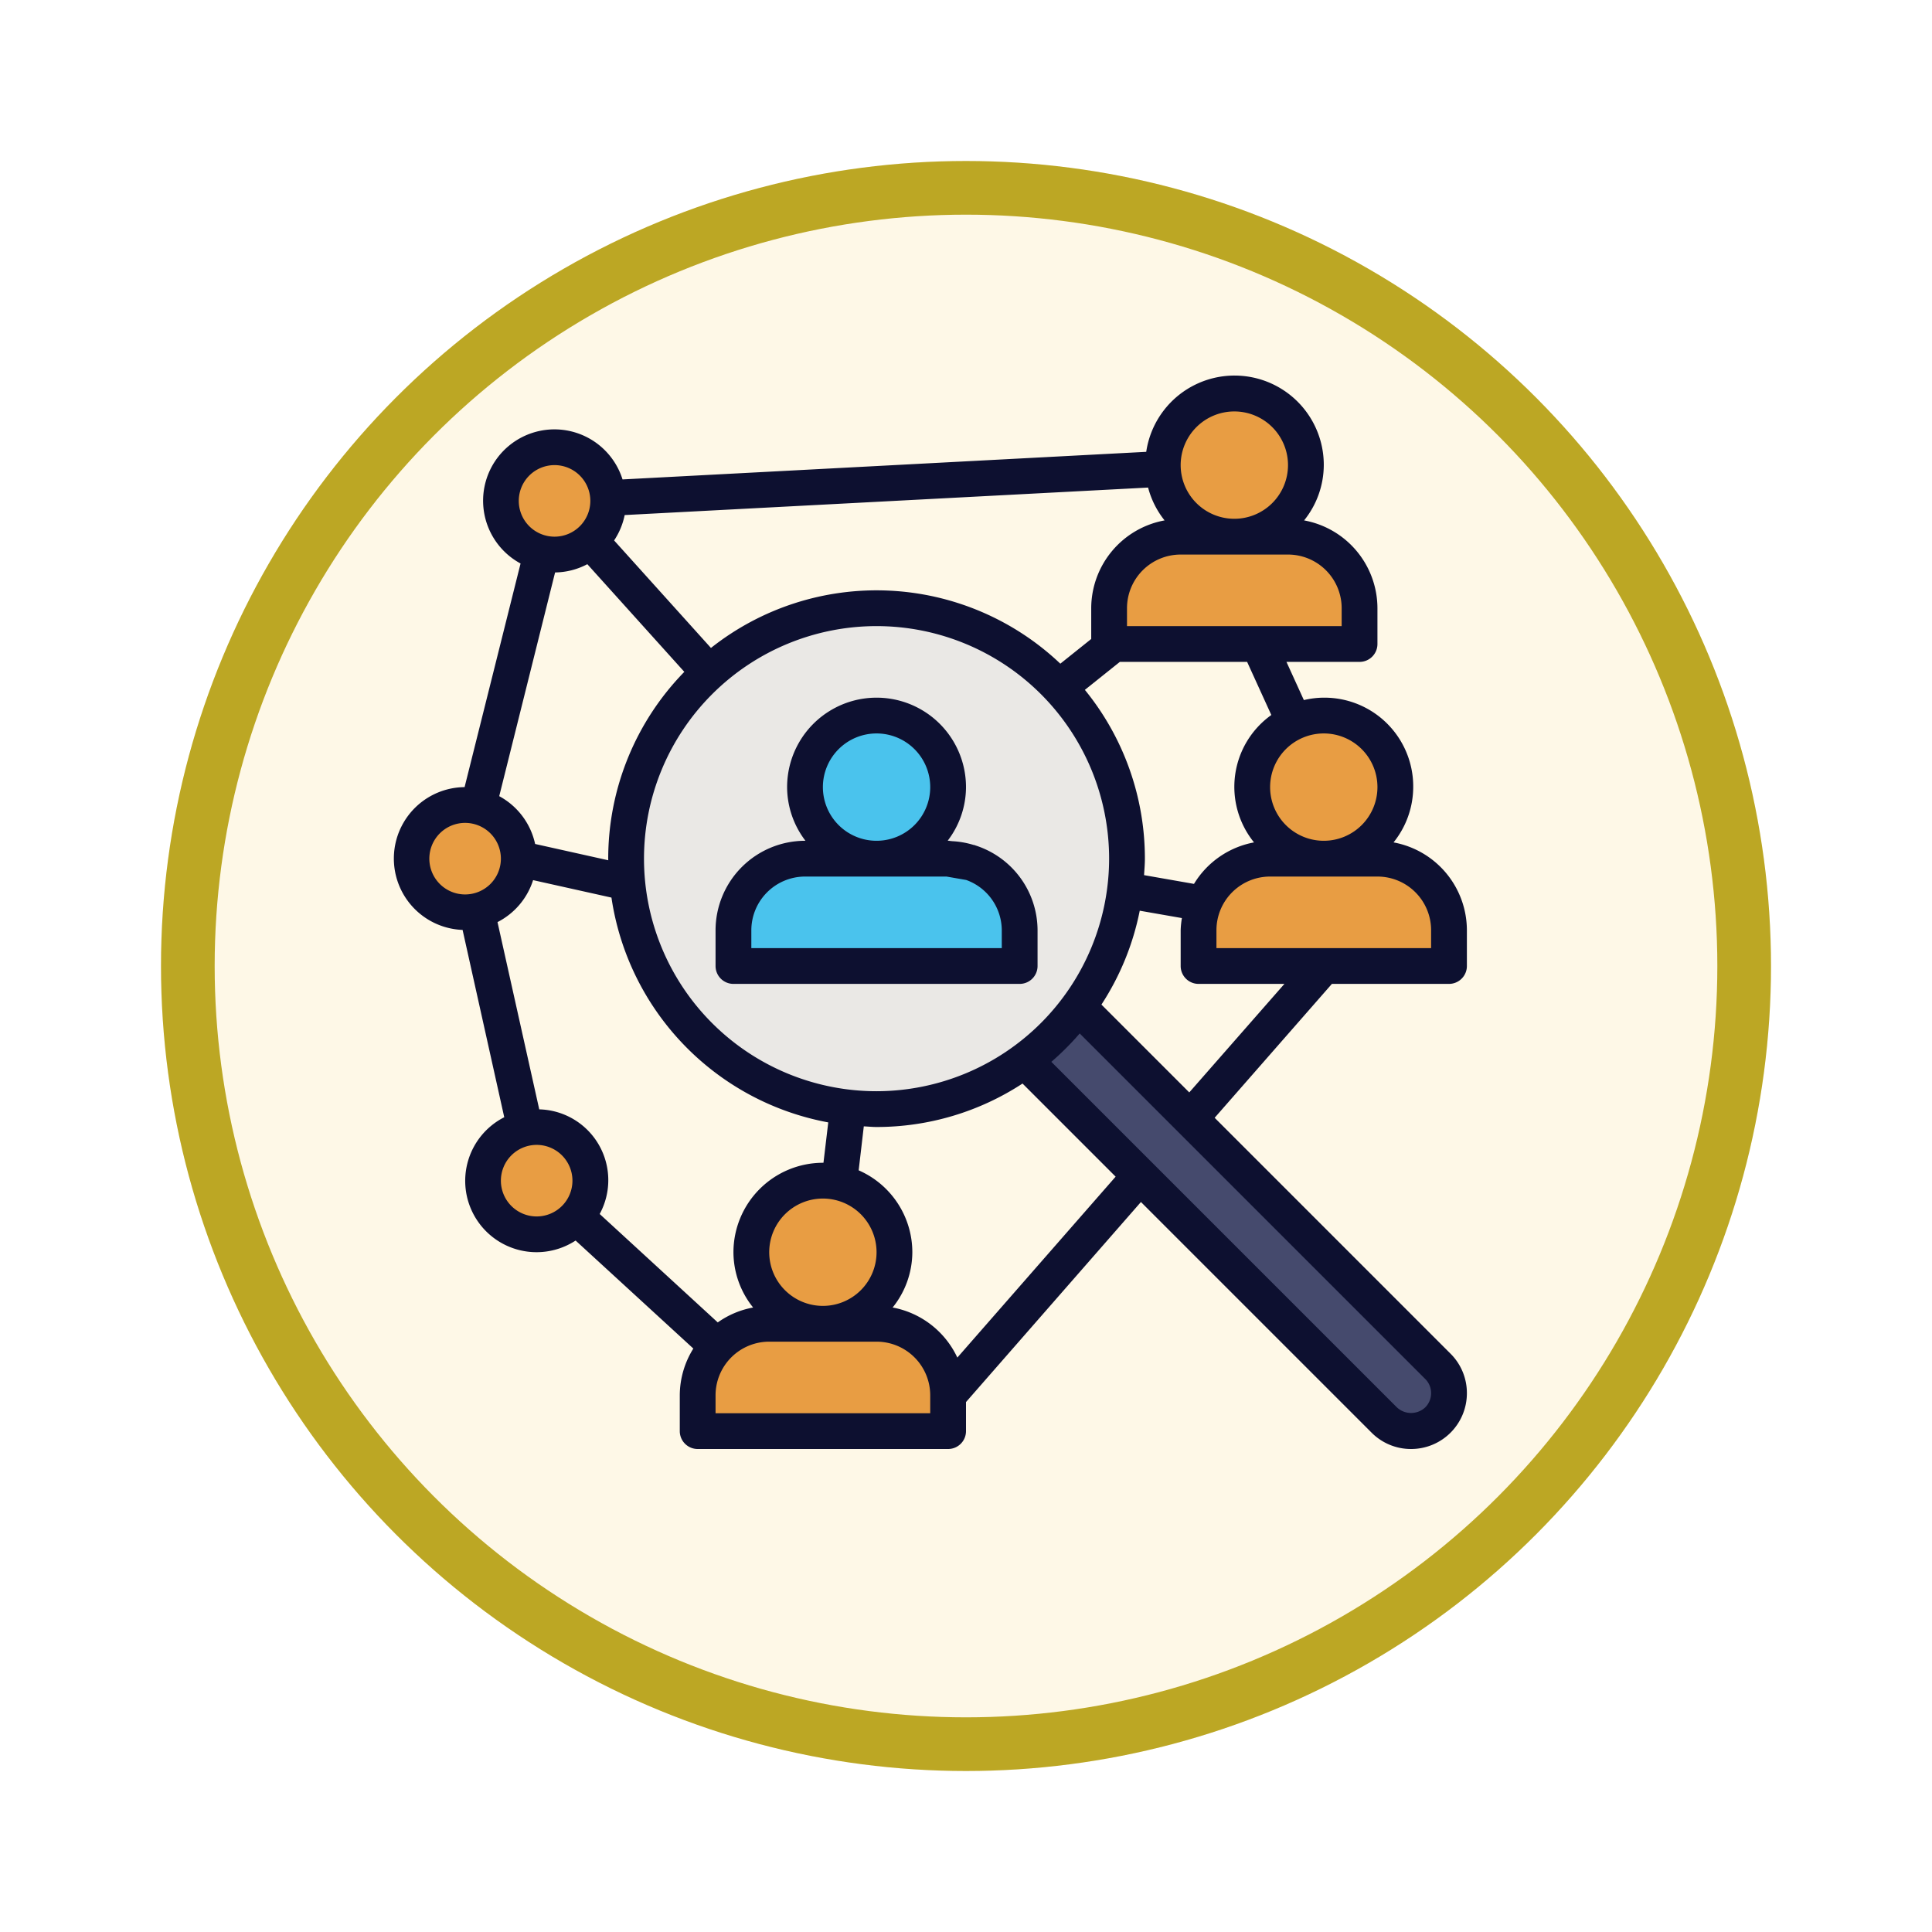 <svg xmlns="http://www.w3.org/2000/svg" xmlns:xlink="http://www.w3.org/1999/xlink" width="108" height="108" viewBox="0 0 108 108">
  <defs>
    <filter id="Fondo" x="0" y="0" width="108" height="108" filterUnits="userSpaceOnUse">
      <feOffset dy="3" input="SourceAlpha"/>
      <feGaussianBlur stdDeviation="3" result="blur"/>
      <feFlood flood-opacity="0.161"/>
      <feComposite operator="in" in2="blur"/>
      <feComposite in="SourceGraphic"/>
    </filter>
  </defs>
  <g id="Group_1145229" data-name="Group 1145229" transform="translate(-1166 -7398)">
    <g transform="matrix(1, 0, 0, 1, 1166, 7398)" filter="url(#Fondo)">
      <g id="Fondo-2" data-name="Fondo" transform="translate(9 6)" fill="#fef8e7" stroke="#bca724" stroke-width="3">
        <circle cx="45" cy="45" r="45" stroke="none"/>
        <circle cx="45" cy="45" r="43.5" fill="none"/>
      </g>
    </g>
    <g id="Group_1145228" data-name="Group 1145228" transform="translate(1186 7417)">
      <g id="Group_1145227" data-name="Group 1145227">
        <circle id="Ellipse_11575" data-name="Ellipse 11575" cx="4" cy="4" r="4" transform="translate(50 21)" fill="#e89d43"/>
        <path id="Path_982908" data-name="Path 982908" d="M61,35H47V33a4,4,0,0,1,4-4h6a4,4,0,0,1,4,4Z" fill="#e89d43"/>
        <circle id="Ellipse_11576" data-name="Ellipse 11576" cx="4" cy="4" r="4" transform="translate(22 47)" fill="#e89d43"/>
        <path id="Path_982909" data-name="Path 982909" d="M33,61H19V59a4,4,0,0,1,4-4h6a4,4,0,0,1,4,4Z" fill="#e89d43"/>
        <circle id="Ellipse_11577" data-name="Ellipse 11577" cx="4" cy="4" r="4" transform="translate(45 3)" fill="#e89d43"/>
        <path id="Path_982910" data-name="Path 982910" d="M56,17H42V15a4,4,0,0,1,4-4h6a4,4,0,0,1,4,4Z" fill="#e89d43"/>
        <circle id="Ellipse_11578" data-name="Ellipse 11578" cx="3" cy="3" r="3" transform="translate(3 26)" fill="#e89d43"/>
        <circle id="Ellipse_11579" data-name="Ellipse 11579" cx="3" cy="3" r="3" transform="translate(8 6)" fill="#e89d43"/>
        <circle id="Ellipse_11580" data-name="Ellipse 11580" cx="3" cy="3" r="3" transform="translate(7 44)" fill="#e89d43"/>
      </g>
      <path id="Path_982911" data-name="Path 982911" d="M39,36,60.379,57.379a2.121,2.121,0,0,1-3,3L36,39Z" fill="#454a6d"/>
      <circle id="Ellipse_11581" data-name="Ellipse 11581" cx="14" cy="14" r="14" transform="translate(15 15)" fill="#eae8e5"/>
      <circle id="Ellipse_11582" data-name="Ellipse 11582" cx="4" cy="4" r="4" transform="translate(25 21)" fill="#4ac3ed"/>
      <path id="Path_982912" data-name="Path 982912" d="M37,35H21V33a4,4,0,0,1,4-4H33a4,4,0,0,1,4,4Z" fill="#4ac3ed"/>
      <path id="Path_982913" data-name="Path 982913" d="M34.5,28.256l0-.011-.086-.015a4.928,4.928,0,0,0-1.2-.208l-.042-.007v0c-.06,0-.115-.018-.175-.018h-.022A4.948,4.948,0,0,0,34,25a5,5,0,0,0-10,0,4.948,4.948,0,0,0,1.026,3H25a5.01,5.01,0,0,0-5,5v2a1,1,0,0,0,1,1H37a1,1,0,0,0,1-1V33a4.993,4.993,0,0,0-3.5-4.748ZM26,25a3,3,0,1,1,3,3A3,3,0,0,1,26,25Zm10,9H22V33a3.008,3.008,0,0,1,3-3h7.91l1.1.191A3,3,0,0,1,36,33Z" fill="#0d1030"/>
      <path id="Path_982914" data-name="Path 982914" d="M5.86,32.986,8.188,43.454a3.988,3.988,0,1,0,3.989,6.893l6.581,6.038A4.954,4.954,0,0,0,18,59v2a1,1,0,0,0,1,1H33a1,1,0,0,0,1-1V59.376l9.779-11.183L56.673,61.087A3.1,3.1,0,0,0,58.88,62,3.117,3.117,0,0,0,62,58.88a3.1,3.1,0,0,0-.913-2.207L47.9,43.485,54.454,36H61a1,1,0,0,0,1-1V33a5,5,0,0,0-4.1-4.909A4.947,4.947,0,0,0,59,25a4.963,4.963,0,0,0-6.113-4.865L51.914,18H56a1,1,0,0,0,1-1V15a5,5,0,0,0-4.1-4.909A4.947,4.947,0,0,0,54,7a4.989,4.989,0,0,0-9.925-.742L14.8,7.8a3.988,3.988,0,1,0-5.7,4.7L5.971,25a3.993,3.993,0,0,0-.111,7.983Zm6.97-20.45,5.424,6.021A14.943,14.943,0,0,0,14,29c0,.031,0,.06.005.09l-4.091-.911a4,4,0,0,0-2.007-2.673L11.03,13a3.951,3.951,0,0,0,1.8-.461Zm2.09-2.744L44.179,8.255a4.946,4.946,0,0,0,.922,1.836A5,5,0,0,0,41,15v1.719L39.273,18.1a14.917,14.917,0,0,0-19.53-.879l-5.414-6.01a3.981,3.981,0,0,0,.591-1.419ZM29,42A13,13,0,1,1,42,29,13.015,13.015,0,0,1,29,42ZM9.8,30.2l4.381.976A15.015,15.015,0,0,0,26.3,43.743L26.032,46c-.011,0-.021,0-.032,0a5.006,5.006,0,0,0-5,5,4.947,4.947,0,0,0,1.1,3.091,4.947,4.947,0,0,0-1.977.833l-6.6-6.061a3.959,3.959,0,0,0-3.379-5.849L7.811,32.546A3.991,3.991,0,0,0,9.8,30.2ZM26,54a3,3,0,1,1,3-3A3,3,0,0,1,26,54ZM10,49a2,2,0,1,1,2-2A2,2,0,0,1,10,49ZM32,60H20V59a3,3,0,0,1,3-3h6a3,3,0,0,1,3,3Zm1.516-3.11a5,5,0,0,0-3.617-2.8A4.947,4.947,0,0,0,31,51a5,5,0,0,0-3-4.578l.287-2.458c.239.011.474.036.716.036a14.905,14.905,0,0,0,8.157-2.429l5.205,5.205ZM60,58.88a1.128,1.128,0,0,1-.327.793,1.16,1.16,0,0,1-1.586,0L38.771,40.357a15.223,15.223,0,0,0,1.586-1.586L59.673,58.087A1.114,1.114,0,0,1,60,58.88ZM46.481,42.067l-4.91-4.91a14.9,14.9,0,0,0,2.141-5.248l2.357.412A4.912,4.912,0,0,0,46,33v2a1,1,0,0,0,1,1h4.8ZM60,33v1H48V33a3,3,0,0,1,3-3h6A3,3,0,0,1,60,33Zm-3-8a3,3,0,1,1-3-3A3,3,0,0,1,57,25Zm-5.932-4.031a4.933,4.933,0,0,0-.967,7.122,4.991,4.991,0,0,0-3.356,2.319l-2.791-.489c.018-.306.046-.61.046-.921a14.924,14.924,0,0,0-3.355-9.436L42.6,18h7.115ZM55,15v1H43V15a3,3,0,0,1,3-3h6A3,3,0,0,1,55,15ZM49,4a3,3,0,1,1-3,3A3,3,0,0,1,49,4ZM11,7A2,2,0,1,1,9,9,2,2,0,0,1,11,7ZM6,27a2,2,0,1,1-2,2A2,2,0,0,1,6,27Z" fill="#0d1030"/>
    </g>
  </g>
</svg>
